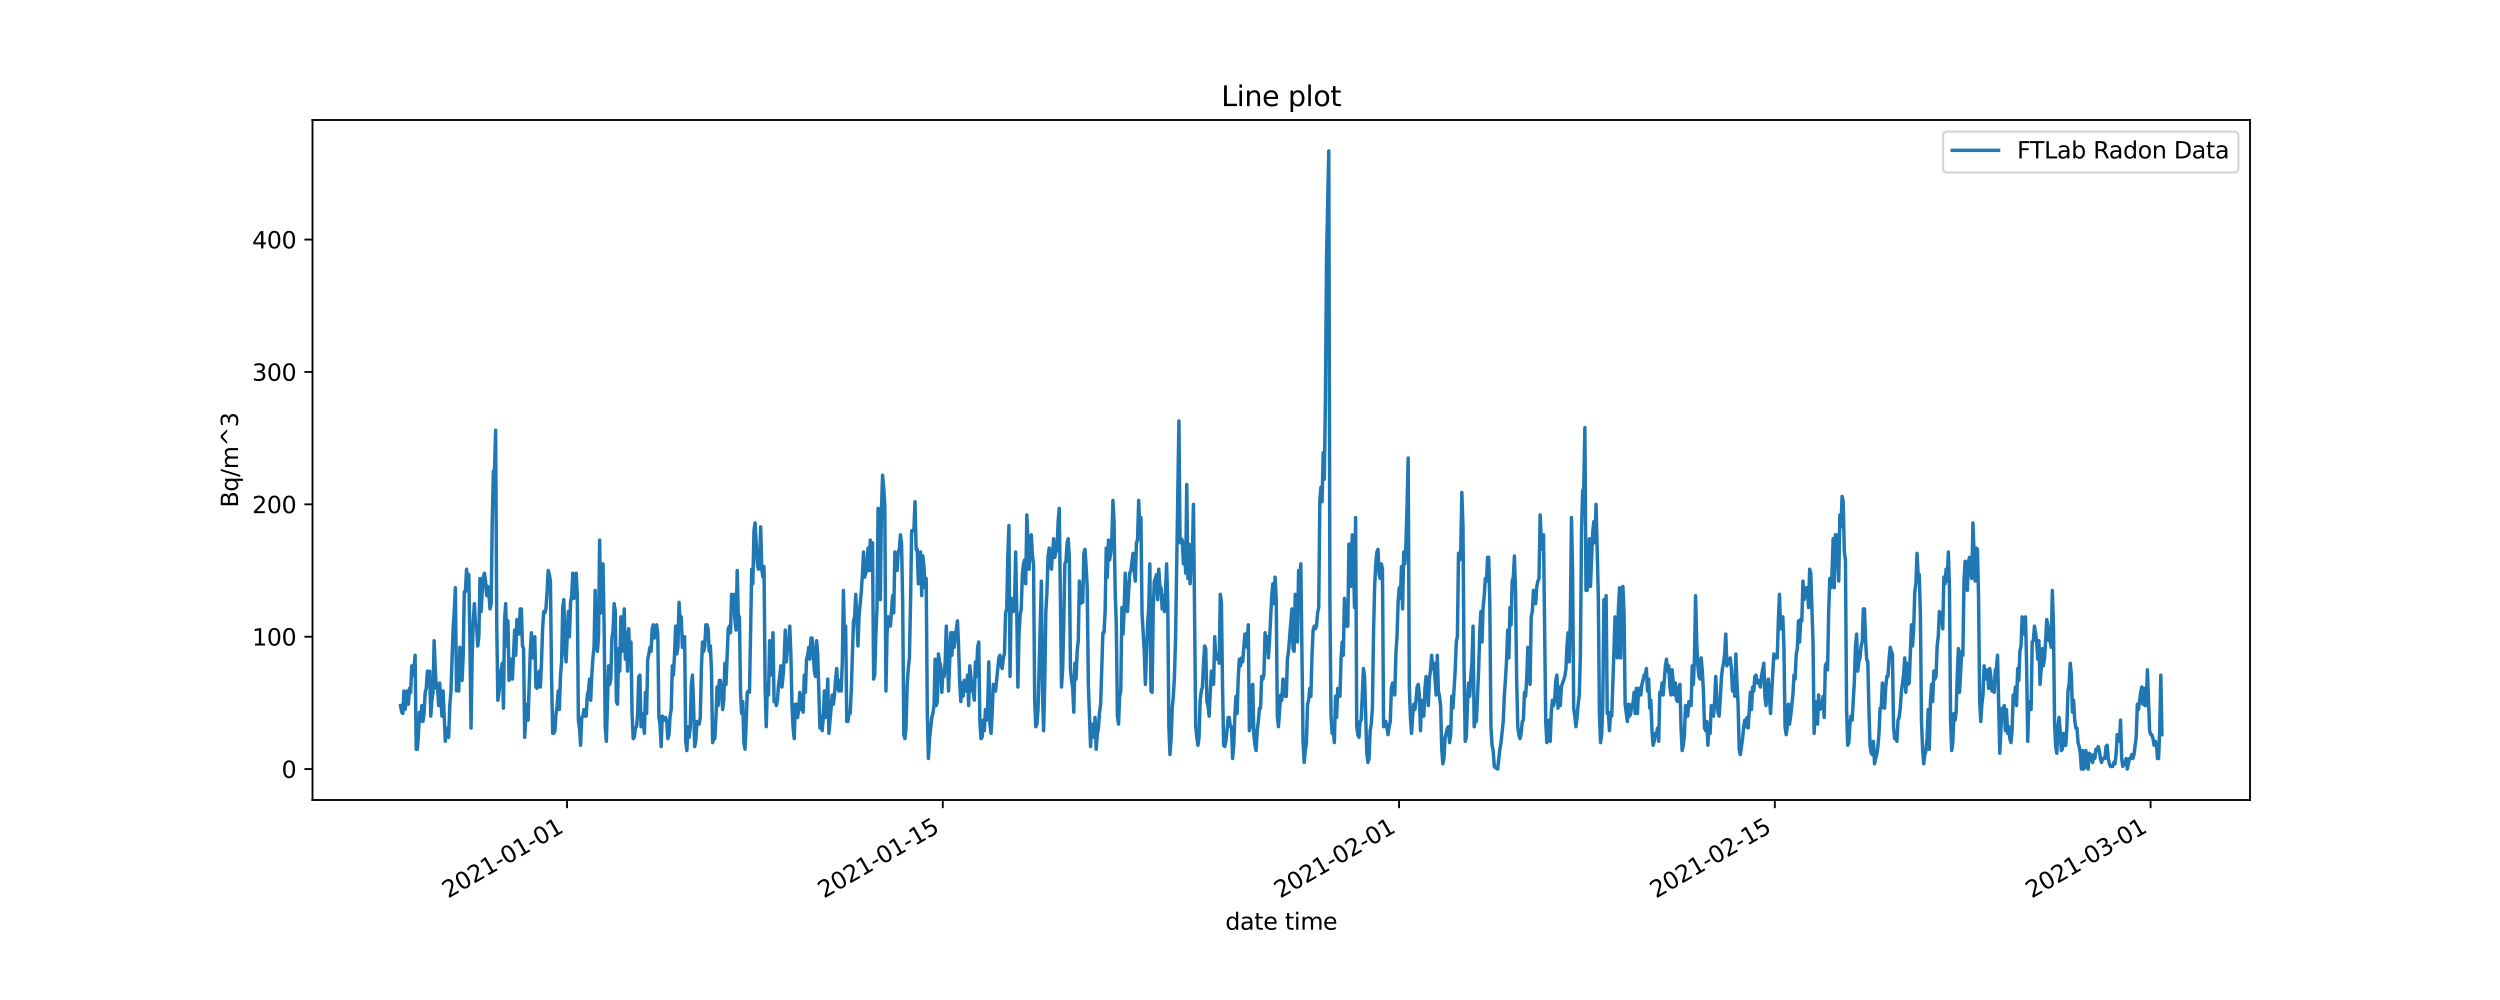 <?xml version="1.0" encoding="utf-8" standalone="no"?>
<!DOCTYPE svg PUBLIC "-//W3C//DTD SVG 1.1//EN"
  "http://www.w3.org/Graphics/SVG/1.1/DTD/svg11.dtd">
<svg xmlns:xlink="http://www.w3.org/1999/xlink" width="1080pt" height="432pt" viewBox="0 0 1080 432" xmlns="http://www.w3.org/2000/svg" version="1.1">
 <defs>
  <style type="text/css">*{stroke-linejoin: round; stroke-linecap: butt}</style>
 </defs>
 <g id="figure_1">
  <g id="patch_1">
   <path d="M 0 432 
L 1080 432 
L 1080 0 
L 0 0 
z
" style="fill: #ffffff"/>
  </g>
  <g id="axes_1">
   <g id="patch_2">
    <path d="M 135 345.6 
L 972 345.6 
L 972 51.84 
L 135 51.84 
z
" style="fill: #ffffff"/>
   </g>
   <g id="matplotlib.axis_1">
    <g id="xtick_1">
     <g id="line2d_1">
      <defs>
       <path id="mb531f426f9" d="M 0 0 
L 0 3.5 
" style="stroke: #000000; stroke-width: 0.8"/>
      </defs>
      <g>
       <use xlink:href="#mb531f426f9" x="244.955" y="345.6" style="stroke: #000000; stroke-width: 0.8"/>
      </g>
     </g>
     <g id="text_1">
      <!-- 2021-01-01 -->
      <g transform="translate(193.585 388.238)rotate(-30)scale(0.1 -0.1)">
       <defs>
        <path id="DejaVuSans-32" d="M 1228 531 
L 3431 531 
L 3431 0 
L 469 0 
L 469 531 
Q 828 903 1448 1529 
Q 2069 2156 2228 2338 
Q 2531 2678 2651 2914 
Q 2772 3150 2772 3378 
Q 2772 3750 2511 3984 
Q 2250 4219 1831 4219 
Q 1534 4219 1204 4116 
Q 875 4013 500 3803 
L 500 4441 
Q 881 4594 1212 4672 
Q 1544 4750 1819 4750 
Q 2544 4750 2975 4387 
Q 3406 4025 3406 3419 
Q 3406 3131 3298 2873 
Q 3191 2616 2906 2266 
Q 2828 2175 2409 1742 
Q 1991 1309 1228 531 
z
" transform="scale(0.016)"/>
        <path id="DejaVuSans-30" d="M 2034 4250 
Q 1547 4250 1301 3770 
Q 1056 3291 1056 2328 
Q 1056 1369 1301 889 
Q 1547 409 2034 409 
Q 2525 409 2770 889 
Q 3016 1369 3016 2328 
Q 3016 3291 2770 3770 
Q 2525 4250 2034 4250 
z
M 2034 4750 
Q 2819 4750 3233 4129 
Q 3647 3509 3647 2328 
Q 3647 1150 3233 529 
Q 2819 -91 2034 -91 
Q 1250 -91 836 529 
Q 422 1150 422 2328 
Q 422 3509 836 4129 
Q 1250 4750 2034 4750 
z
" transform="scale(0.016)"/>
        <path id="DejaVuSans-31" d="M 794 531 
L 1825 531 
L 1825 4091 
L 703 3866 
L 703 4441 
L 1819 4666 
L 2450 4666 
L 2450 531 
L 3481 531 
L 3481 0 
L 794 0 
L 794 531 
z
" transform="scale(0.016)"/>
        <path id="DejaVuSans-2d" d="M 313 2009 
L 1997 2009 
L 1997 1497 
L 313 1497 
L 313 2009 
z
" transform="scale(0.016)"/>
       </defs>
       <use xlink:href="#DejaVuSans-32"/>
       <use xlink:href="#DejaVuSans-30" x="63.623"/>
       <use xlink:href="#DejaVuSans-32" x="127.246"/>
       <use xlink:href="#DejaVuSans-31" x="190.869"/>
       <use xlink:href="#DejaVuSans-2d" x="254.492"/>
       <use xlink:href="#DejaVuSans-30" x="290.576"/>
       <use xlink:href="#DejaVuSans-31" x="354.199"/>
       <use xlink:href="#DejaVuSans-2d" x="417.822"/>
       <use xlink:href="#DejaVuSans-30" x="453.906"/>
       <use xlink:href="#DejaVuSans-31" x="517.529"/>
      </g>
     </g>
    </g>
    <g id="xtick_2">
     <g id="line2d_2">
      <g>
       <use xlink:href="#mb531f426f9" x="407.282" y="345.6" style="stroke: #000000; stroke-width: 0.8"/>
      </g>
     </g>
     <g id="text_2">
      <!-- 2021-01-15 -->
      <g transform="translate(355.912 388.238)rotate(-30)scale(0.1 -0.1)">
       <defs>
        <path id="DejaVuSans-35" d="M 691 4666 
L 3169 4666 
L 3169 4134 
L 1269 4134 
L 1269 2991 
Q 1406 3038 1543 3061 
Q 1681 3084 1819 3084 
Q 2600 3084 3056 2656 
Q 3513 2228 3513 1497 
Q 3513 744 3044 326 
Q 2575 -91 1722 -91 
Q 1428 -91 1123 -41 
Q 819 9 494 109 
L 494 744 
Q 775 591 1075 516 
Q 1375 441 1709 441 
Q 2250 441 2565 725 
Q 2881 1009 2881 1497 
Q 2881 1984 2565 2268 
Q 2250 2553 1709 2553 
Q 1456 2553 1204 2497 
Q 953 2441 691 2322 
L 691 4666 
z
" transform="scale(0.016)"/>
       </defs>
       <use xlink:href="#DejaVuSans-32"/>
       <use xlink:href="#DejaVuSans-30" x="63.623"/>
       <use xlink:href="#DejaVuSans-32" x="127.246"/>
       <use xlink:href="#DejaVuSans-31" x="190.869"/>
       <use xlink:href="#DejaVuSans-2d" x="254.492"/>
       <use xlink:href="#DejaVuSans-30" x="290.576"/>
       <use xlink:href="#DejaVuSans-31" x="354.199"/>
       <use xlink:href="#DejaVuSans-2d" x="417.822"/>
       <use xlink:href="#DejaVuSans-31" x="453.906"/>
       <use xlink:href="#DejaVuSans-35" x="517.529"/>
      </g>
     </g>
    </g>
    <g id="xtick_3">
     <g id="line2d_3">
      <g>
       <use xlink:href="#mb531f426f9" x="604.394" y="345.6" style="stroke: #000000; stroke-width: 0.8"/>
      </g>
     </g>
     <g id="text_3">
      <!-- 2021-02-01 -->
      <g transform="translate(553.024 388.238)rotate(-30)scale(0.1 -0.1)">
       <use xlink:href="#DejaVuSans-32"/>
       <use xlink:href="#DejaVuSans-30" x="63.623"/>
       <use xlink:href="#DejaVuSans-32" x="127.246"/>
       <use xlink:href="#DejaVuSans-31" x="190.869"/>
       <use xlink:href="#DejaVuSans-2d" x="254.492"/>
       <use xlink:href="#DejaVuSans-30" x="290.576"/>
       <use xlink:href="#DejaVuSans-32" x="354.199"/>
       <use xlink:href="#DejaVuSans-2d" x="417.822"/>
       <use xlink:href="#DejaVuSans-30" x="453.906"/>
       <use xlink:href="#DejaVuSans-31" x="517.529"/>
      </g>
     </g>
    </g>
    <g id="xtick_4">
     <g id="line2d_4">
      <g>
       <use xlink:href="#mb531f426f9" x="766.721" y="345.6" style="stroke: #000000; stroke-width: 0.8"/>
      </g>
     </g>
     <g id="text_4">
      <!-- 2021-02-15 -->
      <g transform="translate(715.351 388.238)rotate(-30)scale(0.1 -0.1)">
       <use xlink:href="#DejaVuSans-32"/>
       <use xlink:href="#DejaVuSans-30" x="63.623"/>
       <use xlink:href="#DejaVuSans-32" x="127.246"/>
       <use xlink:href="#DejaVuSans-31" x="190.869"/>
       <use xlink:href="#DejaVuSans-2d" x="254.492"/>
       <use xlink:href="#DejaVuSans-30" x="290.576"/>
       <use xlink:href="#DejaVuSans-32" x="354.199"/>
       <use xlink:href="#DejaVuSans-2d" x="417.822"/>
       <use xlink:href="#DejaVuSans-31" x="453.906"/>
       <use xlink:href="#DejaVuSans-35" x="517.529"/>
      </g>
     </g>
    </g>
    <g id="xtick_5">
     <g id="line2d_5">
      <g>
       <use xlink:href="#mb531f426f9" x="929.048" y="345.6" style="stroke: #000000; stroke-width: 0.8"/>
      </g>
     </g>
     <g id="text_5">
      <!-- 2021-03-01 -->
      <g transform="translate(877.679 388.238)rotate(-30)scale(0.1 -0.1)">
       <defs>
        <path id="DejaVuSans-33" d="M 2597 2516 
Q 3050 2419 3304 2112 
Q 3559 1806 3559 1356 
Q 3559 666 3084 287 
Q 2609 -91 1734 -91 
Q 1441 -91 1130 -33 
Q 819 25 488 141 
L 488 750 
Q 750 597 1062 519 
Q 1375 441 1716 441 
Q 2309 441 2620 675 
Q 2931 909 2931 1356 
Q 2931 1769 2642 2001 
Q 2353 2234 1838 2234 
L 1294 2234 
L 1294 2753 
L 1863 2753 
Q 2328 2753 2575 2939 
Q 2822 3125 2822 3475 
Q 2822 3834 2567 4026 
Q 2313 4219 1838 4219 
Q 1578 4219 1281 4162 
Q 984 4106 628 3988 
L 628 4550 
Q 988 4650 1302 4700 
Q 1616 4750 1894 4750 
Q 2613 4750 3031 4423 
Q 3450 4097 3450 3541 
Q 3450 3153 3228 2886 
Q 3006 2619 2597 2516 
z
" transform="scale(0.016)"/>
       </defs>
       <use xlink:href="#DejaVuSans-32"/>
       <use xlink:href="#DejaVuSans-30" x="63.623"/>
       <use xlink:href="#DejaVuSans-32" x="127.246"/>
       <use xlink:href="#DejaVuSans-31" x="190.869"/>
       <use xlink:href="#DejaVuSans-2d" x="254.492"/>
       <use xlink:href="#DejaVuSans-30" x="290.576"/>
       <use xlink:href="#DejaVuSans-33" x="354.199"/>
       <use xlink:href="#DejaVuSans-2d" x="417.822"/>
       <use xlink:href="#DejaVuSans-30" x="453.906"/>
       <use xlink:href="#DejaVuSans-31" x="517.529"/>
      </g>
     </g>
    </g>
    <g id="text_6">
     <!-- date time -->
     <g transform="translate(529.34 401.638)scale(0.1 -0.1)">
      <defs>
       <path id="DejaVuSans-64" d="M 2906 2969 
L 2906 4863 
L 3481 4863 
L 3481 0 
L 2906 0 
L 2906 525 
Q 2725 213 2448 61 
Q 2172 -91 1784 -91 
Q 1150 -91 751 415 
Q 353 922 353 1747 
Q 353 2572 751 3078 
Q 1150 3584 1784 3584 
Q 2172 3584 2448 3432 
Q 2725 3281 2906 2969 
z
M 947 1747 
Q 947 1113 1208 752 
Q 1469 391 1925 391 
Q 2381 391 2643 752 
Q 2906 1113 2906 1747 
Q 2906 2381 2643 2742 
Q 2381 3103 1925 3103 
Q 1469 3103 1208 2742 
Q 947 2381 947 1747 
z
" transform="scale(0.016)"/>
       <path id="DejaVuSans-61" d="M 2194 1759 
Q 1497 1759 1228 1600 
Q 959 1441 959 1056 
Q 959 750 1161 570 
Q 1363 391 1709 391 
Q 2188 391 2477 730 
Q 2766 1069 2766 1631 
L 2766 1759 
L 2194 1759 
z
M 3341 1997 
L 3341 0 
L 2766 0 
L 2766 531 
Q 2569 213 2275 61 
Q 1981 -91 1556 -91 
Q 1019 -91 701 211 
Q 384 513 384 1019 
Q 384 1609 779 1909 
Q 1175 2209 1959 2209 
L 2766 2209 
L 2766 2266 
Q 2766 2663 2505 2880 
Q 2244 3097 1772 3097 
Q 1472 3097 1187 3025 
Q 903 2953 641 2809 
L 641 3341 
Q 956 3463 1253 3523 
Q 1550 3584 1831 3584 
Q 2591 3584 2966 3190 
Q 3341 2797 3341 1997 
z
" transform="scale(0.016)"/>
       <path id="DejaVuSans-74" d="M 1172 4494 
L 1172 3500 
L 2356 3500 
L 2356 3053 
L 1172 3053 
L 1172 1153 
Q 1172 725 1289 603 
Q 1406 481 1766 481 
L 2356 481 
L 2356 0 
L 1766 0 
Q 1100 0 847 248 
Q 594 497 594 1153 
L 594 3053 
L 172 3053 
L 172 3500 
L 594 3500 
L 594 4494 
L 1172 4494 
z
" transform="scale(0.016)"/>
       <path id="DejaVuSans-65" d="M 3597 1894 
L 3597 1613 
L 953 1613 
Q 991 1019 1311 708 
Q 1631 397 2203 397 
Q 2534 397 2845 478 
Q 3156 559 3463 722 
L 3463 178 
Q 3153 47 2828 -22 
Q 2503 -91 2169 -91 
Q 1331 -91 842 396 
Q 353 884 353 1716 
Q 353 2575 817 3079 
Q 1281 3584 2069 3584 
Q 2775 3584 3186 3129 
Q 3597 2675 3597 1894 
z
M 3022 2063 
Q 3016 2534 2758 2815 
Q 2500 3097 2075 3097 
Q 1594 3097 1305 2825 
Q 1016 2553 972 2059 
L 3022 2063 
z
" transform="scale(0.016)"/>
       <path id="DejaVuSans-20" transform="scale(0.016)"/>
       <path id="DejaVuSans-69" d="M 603 3500 
L 1178 3500 
L 1178 0 
L 603 0 
L 603 3500 
z
M 603 4863 
L 1178 4863 
L 1178 4134 
L 603 4134 
L 603 4863 
z
" transform="scale(0.016)"/>
       <path id="DejaVuSans-6d" d="M 3328 2828 
Q 3544 3216 3844 3400 
Q 4144 3584 4550 3584 
Q 5097 3584 5394 3201 
Q 5691 2819 5691 2113 
L 5691 0 
L 5113 0 
L 5113 2094 
Q 5113 2597 4934 2840 
Q 4756 3084 4391 3084 
Q 3944 3084 3684 2787 
Q 3425 2491 3425 1978 
L 3425 0 
L 2847 0 
L 2847 2094 
Q 2847 2600 2669 2842 
Q 2491 3084 2119 3084 
Q 1678 3084 1418 2786 
Q 1159 2488 1159 1978 
L 1159 0 
L 581 0 
L 581 3500 
L 1159 3500 
L 1159 2956 
Q 1356 3278 1631 3431 
Q 1906 3584 2284 3584 
Q 2666 3584 2933 3390 
Q 3200 3197 3328 2828 
z
" transform="scale(0.016)"/>
      </defs>
      <use xlink:href="#DejaVuSans-64"/>
      <use xlink:href="#DejaVuSans-61" x="63.477"/>
      <use xlink:href="#DejaVuSans-74" x="124.756"/>
      <use xlink:href="#DejaVuSans-65" x="163.965"/>
      <use xlink:href="#DejaVuSans-20" x="225.488"/>
      <use xlink:href="#DejaVuSans-74" x="257.275"/>
      <use xlink:href="#DejaVuSans-69" x="296.484"/>
      <use xlink:href="#DejaVuSans-6d" x="324.268"/>
      <use xlink:href="#DejaVuSans-65" x="421.68"/>
     </g>
    </g>
   </g>
   <g id="matplotlib.axis_2">
    <g id="ytick_1">
     <g id="line2d_6">
      <defs>
       <path id="mc645213d1c" d="M 0 0 
L -3.5 0 
" style="stroke: #000000; stroke-width: 0.8"/>
      </defs>
      <g>
       <use xlink:href="#mc645213d1c" x="135" y="332.247" style="stroke: #000000; stroke-width: 0.8"/>
      </g>
     </g>
     <g id="text_7">
      <!-- 0 -->
      <g transform="translate(121.638 336.046)scale(0.1 -0.1)">
       <use xlink:href="#DejaVuSans-30"/>
      </g>
     </g>
    </g>
    <g id="ytick_2">
     <g id="line2d_7">
      <g>
       <use xlink:href="#mc645213d1c" x="135" y="275.062" style="stroke: #000000; stroke-width: 0.8"/>
      </g>
     </g>
     <g id="text_8">
      <!-- 100 -->
      <g transform="translate(108.912 278.861)scale(0.1 -0.1)">
       <use xlink:href="#DejaVuSans-31"/>
       <use xlink:href="#DejaVuSans-30" x="63.623"/>
       <use xlink:href="#DejaVuSans-30" x="127.246"/>
      </g>
     </g>
    </g>
    <g id="ytick_3">
     <g id="line2d_8">
      <g>
       <use xlink:href="#mc645213d1c" x="135" y="217.877" style="stroke: #000000; stroke-width: 0.8"/>
      </g>
     </g>
     <g id="text_9">
      <!-- 200 -->
      <g transform="translate(108.912 221.676)scale(0.1 -0.1)">
       <use xlink:href="#DejaVuSans-32"/>
       <use xlink:href="#DejaVuSans-30" x="63.623"/>
       <use xlink:href="#DejaVuSans-30" x="127.246"/>
      </g>
     </g>
    </g>
    <g id="ytick_4">
     <g id="line2d_9">
      <g>
       <use xlink:href="#mc645213d1c" x="135" y="160.692" style="stroke: #000000; stroke-width: 0.8"/>
      </g>
     </g>
     <g id="text_10">
      <!-- 300 -->
      <g transform="translate(108.912 164.491)scale(0.1 -0.1)">
       <use xlink:href="#DejaVuSans-33"/>
       <use xlink:href="#DejaVuSans-30" x="63.623"/>
       <use xlink:href="#DejaVuSans-30" x="127.246"/>
      </g>
     </g>
    </g>
    <g id="ytick_5">
     <g id="line2d_10">
      <g>
       <use xlink:href="#mc645213d1c" x="135" y="103.507" style="stroke: #000000; stroke-width: 0.8"/>
      </g>
     </g>
     <g id="text_11">
      <!-- 400 -->
      <g transform="translate(108.912 107.306)scale(0.1 -0.1)">
       <defs>
        <path id="DejaVuSans-34" d="M 2419 4116 
L 825 1625 
L 2419 1625 
L 2419 4116 
z
M 2253 4666 
L 3047 4666 
L 3047 1625 
L 3713 1625 
L 3713 1100 
L 3047 1100 
L 3047 0 
L 2419 0 
L 2419 1100 
L 313 1100 
L 313 1709 
L 2253 4666 
z
" transform="scale(0.016)"/>
       </defs>
       <use xlink:href="#DejaVuSans-34"/>
       <use xlink:href="#DejaVuSans-30" x="63.623"/>
       <use xlink:href="#DejaVuSans-30" x="127.246"/>
      </g>
     </g>
    </g>
    <g id="text_12">
     <!-- Bq/m^3 -->
     <g transform="translate(102.833 219.25)rotate(-90)scale(0.1 -0.1)">
      <defs>
       <path id="DejaVuSans-42" d="M 1259 2228 
L 1259 519 
L 2272 519 
Q 2781 519 3026 730 
Q 3272 941 3272 1375 
Q 3272 1813 3026 2020 
Q 2781 2228 2272 2228 
L 1259 2228 
z
M 1259 4147 
L 1259 2741 
L 2194 2741 
Q 2656 2741 2882 2914 
Q 3109 3088 3109 3444 
Q 3109 3797 2882 3972 
Q 2656 4147 2194 4147 
L 1259 4147 
z
M 628 4666 
L 2241 4666 
Q 2963 4666 3353 4366 
Q 3744 4066 3744 3513 
Q 3744 3084 3544 2831 
Q 3344 2578 2956 2516 
Q 3422 2416 3680 2098 
Q 3938 1781 3938 1306 
Q 3938 681 3513 340 
Q 3088 0 2303 0 
L 628 0 
L 628 4666 
z
" transform="scale(0.016)"/>
       <path id="DejaVuSans-71" d="M 947 1747 
Q 947 1113 1208 752 
Q 1469 391 1925 391 
Q 2381 391 2643 752 
Q 2906 1113 2906 1747 
Q 2906 2381 2643 2742 
Q 2381 3103 1925 3103 
Q 1469 3103 1208 2742 
Q 947 2381 947 1747 
z
M 2906 525 
Q 2725 213 2448 61 
Q 2172 -91 1784 -91 
Q 1150 -91 751 415 
Q 353 922 353 1747 
Q 353 2572 751 3078 
Q 1150 3584 1784 3584 
Q 2172 3584 2448 3432 
Q 2725 3281 2906 2969 
L 2906 3500 
L 3481 3500 
L 3481 -1331 
L 2906 -1331 
L 2906 525 
z
" transform="scale(0.016)"/>
       <path id="DejaVuSans-2f" d="M 1625 4666 
L 2156 4666 
L 531 -594 
L 0 -594 
L 1625 4666 
z
" transform="scale(0.016)"/>
       <path id="DejaVuSans-5e" d="M 2988 4666 
L 4684 2925 
L 4056 2925 
L 2681 4159 
L 1306 2925 
L 678 2925 
L 2375 4666 
L 2988 4666 
z
" transform="scale(0.016)"/>
      </defs>
      <use xlink:href="#DejaVuSans-42"/>
      <use xlink:href="#DejaVuSans-71" x="68.604"/>
      <use xlink:href="#DejaVuSans-2f" x="132.08"/>
      <use xlink:href="#DejaVuSans-6d" x="165.771"/>
      <use xlink:href="#DejaVuSans-5e" x="263.184"/>
      <use xlink:href="#DejaVuSans-33" x="346.973"/>
     </g>
    </g>
   </g>
   <g id="line2d_11">
    <path d="M 173.045 304.798 
L 173.529 307.658 
L 174.012 308.23 
L 174.495 298.508 
L 174.978 306.514 
L 175.944 298.508 
L 176.427 304.227 
L 176.91 297.364 
L 177.394 299.08 
L 177.877 287.643 
L 178.36 291.646 
L 178.843 288.787 
L 179.326 283.068 
L 179.809 323.67 
L 180.292 323.67 
L 180.775 316.807 
L 181.258 307.658 
L 181.742 311.661 
L 182.225 304.798 
L 182.708 311.661 
L 183.191 308.23 
L 183.674 299.08 
L 184.157 297.364 
L 184.64 289.93 
L 185.123 292.218 
L 185.606 289.93 
L 186.09 309.373 
L 186.573 302.511 
L 187.056 299.08 
L 187.539 276.778 
L 188.022 288.787 
L 188.505 297.364 
L 188.988 295.649 
L 189.471 304.798 
L 189.955 295.077 
L 190.921 309.373 
L 191.404 298.508 
L 192.37 320.238 
L 192.853 314.52 
L 193.336 317.379 
L 193.819 318.523 
L 194.303 304.798 
L 194.786 299.08 
L 195.752 271.631 
L 196.235 264.197 
L 196.718 253.904 
L 197.201 298.508 
L 197.684 284.212 
L 198.168 298.508 
L 198.651 279.637 
L 199.134 284.212 
L 199.617 293.933 
L 200.1 283.068 
L 200.583 255.619 
L 201.066 255.619 
L 201.549 245.898 
L 202.032 253.904 
L 202.516 248.185 
L 202.999 276.778 
L 203.482 314.52 
L 203.965 284.212 
L 204.448 268.2 
L 204.931 260.766 
L 205.414 269.915 
L 205.897 270.487 
L 206.381 279.065 
L 206.864 275.062 
L 207.347 249.901 
L 207.83 264.197 
L 208.313 255.619 
L 208.796 249.329 
L 209.279 247.613 
L 209.762 251.044 
L 210.245 257.335 
L 210.729 253.332 
L 211.212 256.763 
L 211.695 263.053 
L 212.178 260.766 
L 212.661 224.167 
L 213.144 203.581 
L 213.627 203.009 
L 214.11 185.853 
L 214.594 269.915 
L 215.077 302.511 
L 215.56 299.08 
L 216.043 291.646 
L 216.526 289.358 
L 217.009 286.499 
L 217.492 305.942 
L 217.975 267.628 
L 218.458 260.766 
L 218.942 279.065 
L 219.425 268.2 
L 219.908 293.933 
L 220.391 292.218 
L 220.874 284.784 
L 221.357 293.361 
L 222.323 272.203 
L 222.806 283.068 
L 223.29 267.628 
L 224.256 273.918 
L 224.739 263.053 
L 225.222 263.053 
L 225.705 279.065 
L 226.188 280.209 
L 226.671 318.523 
L 227.155 309.373 
L 227.638 304.227 
L 228.121 311.089 
L 229.087 281.353 
L 229.57 273.347 
L 230.053 284.212 
L 230.536 284.212 
L 231.019 275.062 
L 231.503 296.792 
L 231.986 297.364 
L 232.469 295.077 
L 232.952 289.93 
L 233.435 296.792 
L 233.918 286.499 
L 234.401 271.631 
L 234.884 264.197 
L 235.368 264.769 
L 235.851 263.053 
L 236.334 255.619 
L 236.817 246.47 
L 237.3 248.185 
L 237.783 251.044 
L 238.266 291.646 
L 238.749 316.807 
L 239.232 316.807 
L 239.716 315.664 
L 240.199 308.23 
L 240.682 304.798 
L 241.165 298.508 
L 241.648 306.514 
L 242.131 291.646 
L 242.614 285.927 
L 243.097 262.481 
L 243.581 259.05 
L 244.064 281.353 
L 244.547 285.927 
L 245.513 264.197 
L 245.996 275.062 
L 246.479 260.194 
L 246.962 257.335 
L 247.445 247.613 
L 247.929 258.478 
L 248.412 252.188 
L 248.895 247.613 
L 249.378 256.763 
L 249.861 311.089 
L 250.344 314.52 
L 250.827 321.954 
L 251.31 309.945 
L 251.794 309.373 
L 252.277 306.514 
L 252.76 309.373 
L 253.243 309.373 
L 253.726 300.224 
L 254.209 298.508 
L 254.692 293.361 
L 255.175 302.511 
L 255.658 291.646 
L 256.142 284.212 
L 256.625 279.637 
L 257.108 255.047 
L 257.591 273.347 
L 258.074 281.353 
L 258.557 275.062 
L 259.04 233.317 
L 259.523 264.769 
L 260.006 257.335 
L 260.49 243.61 
L 260.973 269.915 
L 261.456 313.948 
L 261.939 320.238 
L 262.905 287.643 
L 263.388 295.649 
L 263.871 293.361 
L 264.355 275.634 
L 264.838 272.203 
L 265.321 260.766 
L 265.804 264.197 
L 266.287 303.083 
L 266.77 304.227 
L 267.253 280.209 
L 267.736 289.93 
L 268.219 266.484 
L 268.703 281.353 
L 269.186 273.918 
L 269.669 263.053 
L 270.152 284.784 
L 270.635 273.347 
L 271.118 289.93 
L 271.601 271.631 
L 272.084 284.212 
L 272.568 277.35 
L 273.051 308.23 
L 273.534 319.095 
L 274.017 318.523 
L 274.5 314.52 
L 274.983 313.948 
L 275.466 308.23 
L 275.949 292.218 
L 276.432 291.646 
L 276.916 313.948 
L 277.399 308.23 
L 277.882 311.089 
L 278.365 316.807 
L 278.848 299.08 
L 279.331 308.23 
L 279.814 284.784 
L 280.297 282.496 
L 280.781 279.637 
L 281.264 281.353 
L 281.747 271.631 
L 282.23 269.915 
L 282.713 275.634 
L 283.196 275.062 
L 283.679 269.915 
L 284.162 273.918 
L 284.645 309.945 
L 285.129 312.804 
L 285.612 322.526 
L 286.095 309.373 
L 286.578 309.945 
L 287.061 311.089 
L 287.544 309.945 
L 288.027 311.661 
L 288.51 319.095 
L 288.994 317.379 
L 289.477 309.373 
L 289.96 306.514 
L 290.443 287.643 
L 290.926 291.646 
L 291.409 282.496 
L 291.892 270.487 
L 292.375 282.496 
L 292.858 279.637 
L 293.342 260.194 
L 293.825 268.2 
L 294.308 266.484 
L 294.791 279.637 
L 295.274 275.634 
L 295.757 275.062 
L 296.24 320.238 
L 296.723 324.241 
L 297.206 313.948 
L 297.69 318.523 
L 298.173 314.52 
L 298.656 295.649 
L 299.139 291.646 
L 299.622 304.798 
L 300.105 322.526 
L 300.588 320.238 
L 301.071 311.661 
L 301.555 312.804 
L 302.038 312.804 
L 302.521 309.945 
L 303.004 288.787 
L 303.487 277.35 
L 303.97 281.353 
L 304.453 279.065 
L 304.936 269.915 
L 305.419 269.915 
L 305.903 271.631 
L 306.386 281.353 
L 306.869 279.065 
L 307.352 289.358 
L 307.835 320.81 
L 308.318 319.095 
L 308.801 319.095 
L 309.284 309.945 
L 309.768 296.792 
L 310.251 304.798 
L 310.734 293.933 
L 311.217 293.933 
L 311.7 298.508 
L 312.183 306.514 
L 312.666 302.511 
L 313.149 286.499 
L 313.632 295.649 
L 314.599 271.631 
L 315.082 270.487 
L 315.565 273.347 
L 316.048 256.763 
L 316.531 263.053 
L 317.014 256.763 
L 317.497 268.2 
L 317.981 272.203 
L 318.464 246.47 
L 318.947 266.484 
L 319.43 266.484 
L 319.913 299.08 
L 320.396 308.23 
L 320.879 303.083 
L 321.362 320.81 
L 321.845 323.67 
L 322.329 312.804 
L 322.812 299.08 
L 323.295 298.508 
L 323.778 299.08 
L 324.744 245.898 
L 325.227 252.188 
L 325.71 229.314 
L 326.194 225.883 
L 327.16 243.61 
L 327.643 245.898 
L 328.126 243.61 
L 328.609 227.598 
L 329.092 245.898 
L 329.575 249.329 
L 330.058 244.754 
L 330.542 297.364 
L 331.025 313.948 
L 331.508 295.649 
L 331.991 300.224 
L 332.474 276.778 
L 332.957 291.646 
L 333.44 287.643 
L 333.923 273.347 
L 334.406 303.083 
L 334.89 302.511 
L 335.373 304.798 
L 335.856 302.511 
L 336.339 295.649 
L 336.822 292.218 
L 337.305 287.643 
L 337.788 296.792 
L 338.271 292.218 
L 338.755 284.784 
L 339.238 272.203 
L 339.721 285.927 
L 340.204 279.637 
L 340.687 280.209 
L 341.17 270.487 
L 341.653 282.496 
L 342.136 304.798 
L 342.619 314.52 
L 343.103 319.095 
L 343.586 304.227 
L 344.069 304.227 
L 344.552 309.945 
L 345.035 306.514 
L 345.518 299.08 
L 346.001 306.514 
L 346.484 300.224 
L 346.968 307.658 
L 347.451 291.646 
L 347.934 299.08 
L 348.417 284.784 
L 348.9 283.068 
L 349.383 279.637 
L 349.866 284.784 
L 350.349 275.634 
L 350.832 275.634 
L 351.316 281.353 
L 351.799 289.93 
L 352.282 292.218 
L 352.765 276.778 
L 353.248 282.496 
L 354.214 314.52 
L 354.697 309.373 
L 355.181 315.664 
L 355.664 309.945 
L 356.147 298.508 
L 356.63 309.945 
L 357.113 305.942 
L 357.596 293.361 
L 358.079 316.807 
L 359.529 300.224 
L 360.012 304.227 
L 360.495 300.224 
L 360.978 293.361 
L 361.461 288.787 
L 361.944 297.364 
L 362.427 298.508 
L 362.91 293.933 
L 363.394 298.508 
L 363.877 285.927 
L 364.36 255.047 
L 364.843 276.778 
L 365.326 270.487 
L 365.809 311.661 
L 366.292 311.661 
L 366.775 308.23 
L 367.258 308.23 
L 367.742 298.508 
L 368.708 268.2 
L 369.191 266.484 
L 369.674 256.763 
L 370.64 279.065 
L 371.123 265.913 
L 372.09 255.619 
L 372.573 248.185 
L 373.056 238.464 
L 373.539 249.329 
L 374.505 245.898 
L 374.988 236.748 
L 375.471 246.47 
L 375.955 233.317 
L 376.438 246.47 
L 376.921 234.461 
L 377.404 293.361 
L 377.887 291.646 
L 378.37 273.918 
L 378.853 263.053 
L 379.336 219.593 
L 379.819 231.03 
L 380.303 259.05 
L 380.786 220.164 
L 381.269 205.296 
L 381.752 210.443 
L 382.235 218.449 
L 382.718 298.508 
L 383.201 273.347 
L 383.684 266.484 
L 384.168 268.2 
L 384.651 270.487 
L 385.617 257.335 
L 386.1 264.769 
L 386.583 238.464 
L 387.066 240.751 
L 387.549 246.47 
L 388.032 238.464 
L 388.516 237.32 
L 388.999 231.03 
L 389.482 235.033 
L 389.965 260.766 
L 390.448 317.379 
L 390.931 319.095 
L 391.414 313.948 
L 391.897 295.649 
L 392.381 288.787 
L 392.864 284.212 
L 393.347 260.766 
L 393.83 229.314 
L 394.796 229.314 
L 395.279 216.733 
L 395.762 237.32 
L 396.245 237.32 
L 396.729 252.188 
L 397.212 240.179 
L 397.695 238.464 
L 398.178 257.335 
L 398.661 240.179 
L 399.144 244.754 
L 399.627 253.904 
L 400.11 249.901 
L 400.594 307.658 
L 401.077 327.672 
L 401.56 319.095 
L 402.526 309.945 
L 403.009 308.23 
L 403.492 304.798 
L 403.975 284.784 
L 404.458 304.798 
L 404.942 303.083 
L 405.425 282.496 
L 405.908 285.927 
L 406.391 287.643 
L 406.874 299.08 
L 407.357 289.93 
L 407.84 292.218 
L 408.323 285.927 
L 408.806 270.487 
L 409.773 298.508 
L 410.739 273.347 
L 411.222 283.068 
L 411.705 273.347 
L 412.188 279.637 
L 412.671 275.062 
L 413.638 268.2 
L 414.121 279.637 
L 414.604 295.077 
L 415.087 303.083 
L 415.57 295.077 
L 416.053 300.795 
L 416.536 293.933 
L 417.019 298.508 
L 417.503 298.508 
L 417.986 291.646 
L 418.469 304.798 
L 418.952 287.643 
L 419.435 292.218 
L 419.918 298.508 
L 420.401 298.508 
L 420.884 302.511 
L 421.368 285.927 
L 421.851 292.218 
L 422.334 279.637 
L 422.817 277.35 
L 423.3 311.661 
L 423.783 319.095 
L 424.266 318.523 
L 424.749 311.089 
L 425.232 315.664 
L 425.716 306.514 
L 426.199 311.089 
L 426.682 304.798 
L 427.165 285.927 
L 427.648 312.804 
L 428.131 316.807 
L 428.614 308.23 
L 429.097 295.649 
L 429.581 298.508 
L 430.064 298.508 
L 431.513 284.212 
L 431.996 283.068 
L 432.479 287.643 
L 432.962 288.787 
L 433.445 284.212 
L 433.929 282.496 
L 434.412 264.769 
L 434.895 263.053 
L 435.378 240.179 
L 435.861 227.027 
L 436.344 292.218 
L 436.827 258.478 
L 437.31 263.053 
L 437.794 264.197 
L 438.277 260.766 
L 438.76 238.464 
L 439.243 264.197 
L 439.726 296.792 
L 440.209 273.918 
L 440.692 265.913 
L 441.175 263.053 
L 441.658 248.185 
L 442.142 243.61 
L 442.625 241.895 
L 443.108 252.188 
L 443.591 222.452 
L 444.557 245.898 
L 445.04 235.033 
L 445.523 231.03 
L 446.006 240.179 
L 446.49 243.61 
L 446.973 302.511 
L 447.456 313.948 
L 447.939 312.804 
L 448.422 306.514 
L 449.871 251.044 
L 450.355 299.08 
L 450.838 315.664 
L 451.321 295.649 
L 451.804 264.197 
L 452.287 255.619 
L 452.77 240.179 
L 453.253 236.748 
L 454.219 245.898 
L 455.186 232.745 
L 455.669 240.751 
L 456.152 238.464 
L 456.635 237.32 
L 457.118 225.311 
L 457.601 219.593 
L 458.568 296.792 
L 459.051 289.358 
L 459.534 269.915 
L 460.017 243.61 
L 460.5 242.467 
L 460.983 234.461 
L 461.466 232.745 
L 461.949 240.751 
L 462.432 288.787 
L 462.916 293.933 
L 463.399 297.364 
L 463.882 307.658 
L 464.365 286.499 
L 464.848 293.361 
L 465.331 281.353 
L 465.814 276.778 
L 466.297 251.044 
L 466.781 260.766 
L 467.264 259.05 
L 467.747 260.194 
L 468.23 239.036 
L 468.713 237.32 
L 469.196 244.754 
L 469.679 253.904 
L 470.162 295.649 
L 471.129 322.526 
L 471.612 312.804 
L 472.095 317.379 
L 472.578 318.523 
L 473.061 309.945 
L 473.544 323.67 
L 474.027 317.379 
L 474.51 314.52 
L 474.994 307.658 
L 475.477 304.227 
L 476.443 273.347 
L 476.926 273.347 
L 477.409 264.197 
L 477.892 236.748 
L 478.375 249.329 
L 478.858 233.317 
L 479.342 241.895 
L 479.825 239.036 
L 480.308 233.317 
L 480.791 216.161 
L 481.274 225.311 
L 481.757 255.619 
L 482.24 269.915 
L 482.723 309.373 
L 483.206 312.804 
L 483.69 300.795 
L 484.173 298.508 
L 484.656 262.481 
L 485.139 273.918 
L 485.622 264.197 
L 486.105 247.613 
L 486.588 258.478 
L 487.071 264.197 
L 488.038 247.613 
L 488.521 246.47 
L 489.487 239.036 
L 489.97 246.47 
L 490.453 251.044 
L 490.936 234.461 
L 491.419 233.317 
L 491.903 216.161 
L 492.386 227.598 
L 492.869 223.596 
L 493.352 264.769 
L 494.318 281.353 
L 494.801 295.649 
L 495.768 269.915 
L 496.251 262.481 
L 496.734 243.61 
L 497.217 298.508 
L 497.7 299.08 
L 498.183 263.053 
L 498.666 251.044 
L 499.149 249.901 
L 499.632 248.185 
L 500.116 259.05 
L 500.599 245.898 
L 501.082 253.332 
L 501.565 253.904 
L 502.048 263.053 
L 502.531 257.335 
L 503.014 264.197 
L 503.497 255.047 
L 503.981 243.61 
L 504.464 260.766 
L 504.947 313.948 
L 505.43 325.957 
L 505.913 319.095 
L 506.396 305.942 
L 506.879 300.795 
L 507.362 292.218 
L 507.845 275.634 
L 509.295 181.85 
L 509.778 234.461 
L 510.261 232.745 
L 510.744 233.317 
L 511.227 243.61 
L 511.71 234.461 
L 512.194 247.613 
L 512.677 209.299 
L 513.16 249.901 
L 513.643 235.033 
L 514.126 252.188 
L 514.609 240.751 
L 515.092 240.179 
L 515.575 217.877 
L 516.542 313.948 
L 517.025 318.523 
L 517.508 321.954 
L 517.991 318.523 
L 518.474 302.511 
L 518.957 298.508 
L 519.44 296.792 
L 519.923 286.499 
L 520.406 279.065 
L 520.89 280.209 
L 521.373 303.083 
L 521.856 304.798 
L 522.339 309.373 
L 523.305 289.93 
L 523.788 289.93 
L 524.271 295.649 
L 524.755 275.062 
L 525.238 284.784 
L 525.721 282.496 
L 526.204 282.496 
L 526.687 286.499 
L 527.17 256.763 
L 527.653 260.194 
L 528.136 296.792 
L 528.619 321.954 
L 529.103 322.526 
L 529.586 320.238 
L 530.069 315.664 
L 530.552 309.945 
L 531.035 309.945 
L 531.518 313.948 
L 532.001 313.948 
L 532.484 327.672 
L 532.968 321.954 
L 533.451 309.373 
L 533.934 300.795 
L 534.417 308.23 
L 534.9 293.361 
L 535.383 284.784 
L 535.866 287.643 
L 536.349 284.212 
L 536.832 285.927 
L 537.799 273.918 
L 538.282 273.918 
L 538.765 279.637 
L 539.248 269.915 
L 539.731 315.664 
L 540.214 313.948 
L 540.697 297.364 
L 541.181 295.649 
L 541.664 317.379 
L 542.147 321.954 
L 542.63 324.241 
L 543.113 315.664 
L 543.596 311.661 
L 544.079 305.942 
L 544.562 305.942 
L 545.045 292.218 
L 545.529 293.361 
L 546.012 291.646 
L 546.495 273.347 
L 546.978 281.353 
L 547.461 275.062 
L 547.944 284.212 
L 548.427 276.778 
L 549.394 257.335 
L 549.877 252.188 
L 550.36 260.766 
L 550.843 249.329 
L 551.326 259.05 
L 551.809 309.373 
L 552.292 313.948 
L 553.258 300.224 
L 553.742 302.511 
L 554.225 293.361 
L 554.708 293.933 
L 555.191 300.795 
L 555.674 300.795 
L 556.157 284.784 
L 556.64 281.353 
L 558.09 263.053 
L 558.573 280.209 
L 559.056 281.353 
L 559.539 256.763 
L 560.022 264.197 
L 560.505 277.35 
L 560.988 246.47 
L 561.471 252.188 
L 561.955 243.61 
L 562.921 320.238 
L 563.404 329.388 
L 563.887 324.241 
L 564.37 320.81 
L 564.853 304.227 
L 565.336 302.511 
L 565.819 297.364 
L 566.303 300.795 
L 566.786 283.068 
L 567.269 272.203 
L 567.752 270.487 
L 568.235 271.631 
L 568.718 270.487 
L 569.201 264.769 
L 569.684 262.481 
L 570.168 216.161 
L 570.651 210.443 
L 571.134 216.733 
L 571.617 195.575 
L 572.1 207.012 
L 572.583 172.701 
L 573.066 110.941 
L 574.032 65.193 
L 574.516 259.05 
L 574.999 309.373 
L 575.482 316.807 
L 575.965 315.664 
L 576.448 320.81 
L 576.931 300.795 
L 577.414 309.945 
L 577.897 297.364 
L 578.381 298.508 
L 578.864 300.795 
L 579.347 284.212 
L 579.83 277.35 
L 580.313 283.068 
L 580.796 258.478 
L 581.279 269.915 
L 581.762 270.487 
L 582.245 270.487 
L 582.729 235.033 
L 583.695 253.332 
L 584.178 231.03 
L 584.661 240.179 
L 585.144 262.481 
L 585.627 223.596 
L 586.11 313.948 
L 586.594 317.379 
L 587.077 318.523 
L 587.56 311.661 
L 588.043 311.089 
L 589.009 288.787 
L 589.492 292.218 
L 590.458 325.385 
L 590.942 329.388 
L 591.425 327.672 
L 591.908 315.664 
L 592.391 312.804 
L 592.874 305.942 
L 593.357 273.918 
L 593.84 253.332 
L 594.323 243.61 
L 594.806 238.464 
L 595.29 237.32 
L 595.773 248.185 
L 596.256 249.901 
L 596.739 243.61 
L 597.222 245.898 
L 597.705 313.948 
L 598.188 311.661 
L 598.671 311.661 
L 599.638 317.379 
L 600.121 313.948 
L 600.604 311.661 
L 601.087 297.364 
L 601.57 295.077 
L 602.053 297.364 
L 602.536 300.224 
L 603.019 282.496 
L 603.503 275.062 
L 603.986 260.194 
L 604.469 253.904 
L 604.952 258.478 
L 605.435 244.754 
L 605.918 263.053 
L 606.401 238.464 
L 606.884 243.61 
L 607.368 235.033 
L 607.851 218.449 
L 608.334 197.862 
L 608.817 296.792 
L 609.3 309.945 
L 609.783 316.807 
L 610.266 309.373 
L 610.749 304.227 
L 611.232 306.514 
L 611.716 302.511 
L 612.199 296.792 
L 612.682 295.649 
L 613.165 300.224 
L 613.648 315.664 
L 614.131 302.511 
L 614.614 307.658 
L 615.097 309.373 
L 615.581 297.364 
L 616.064 292.218 
L 616.547 295.649 
L 617.03 304.798 
L 617.513 293.361 
L 617.996 289.358 
L 618.479 283.068 
L 618.962 288.787 
L 619.445 286.499 
L 620.412 300.224 
L 620.895 283.068 
L 621.378 298.508 
L 621.861 300.795 
L 622.344 304.798 
L 622.827 323.67 
L 623.31 329.96 
L 623.794 327.672 
L 624.277 318.523 
L 624.76 316.807 
L 625.243 314.52 
L 625.726 313.948 
L 626.209 320.81 
L 626.692 317.379 
L 627.175 300.795 
L 627.658 305.942 
L 628.625 289.93 
L 629.108 277.35 
L 629.591 275.062 
L 630.074 239.036 
L 630.557 241.895 
L 631.04 237.32 
L 631.523 212.73 
L 632.006 227.598 
L 632.49 289.358 
L 632.973 320.238 
L 633.456 318.523 
L 633.939 304.227 
L 634.422 295.077 
L 634.905 300.795 
L 635.388 292.218 
L 635.871 286.499 
L 636.355 270.487 
L 636.838 313.948 
L 637.321 311.089 
L 637.804 311.661 
L 638.77 289.358 
L 639.253 273.347 
L 639.736 264.197 
L 640.219 277.35 
L 640.703 262.481 
L 641.186 257.335 
L 641.669 249.901 
L 642.152 251.044 
L 642.635 240.751 
L 643.118 240.751 
L 643.601 260.766 
L 644.084 313.948 
L 644.568 321.954 
L 645.051 324.241 
L 645.534 331.104 
L 646.017 331.675 
L 646.5 331.675 
L 646.983 332.247 
L 647.949 323.67 
L 648.432 320.81 
L 649.399 311.661 
L 649.882 300.224 
L 650.365 293.361 
L 650.848 284.784 
L 651.331 272.203 
L 651.814 284.212 
L 652.297 262.481 
L 652.781 269.915 
L 653.264 251.044 
L 653.747 249.329 
L 654.23 240.179 
L 654.713 255.619 
L 655.196 293.361 
L 655.679 313.948 
L 656.162 317.379 
L 656.645 319.095 
L 657.129 316.807 
L 657.612 311.661 
L 658.095 311.089 
L 658.578 299.08 
L 659.061 300.795 
L 659.544 293.361 
L 660.027 279.637 
L 660.51 281.353 
L 660.994 295.649 
L 661.477 266.484 
L 661.96 264.197 
L 662.443 255.047 
L 662.926 260.194 
L 663.409 260.766 
L 663.892 253.332 
L 664.375 251.044 
L 664.858 249.901 
L 665.342 222.452 
L 665.825 232.745 
L 666.308 237.32 
L 666.791 231.03 
L 667.757 311.661 
L 668.24 320.81 
L 668.723 314.52 
L 669.206 311.089 
L 669.69 320.238 
L 670.173 307.658 
L 670.656 302.511 
L 671.139 304.798 
L 671.622 302.511 
L 672.105 293.933 
L 672.588 291.646 
L 673.071 305.942 
L 673.555 296.792 
L 674.038 304.798 
L 674.521 296.792 
L 675.004 295.077 
L 675.487 293.933 
L 675.97 292.218 
L 676.453 289.358 
L 676.936 279.065 
L 677.419 273.347 
L 677.903 285.927 
L 678.386 267.628 
L 678.869 223.596 
L 679.352 245.898 
L 679.835 305.942 
L 680.318 309.373 
L 680.801 313.948 
L 681.284 309.945 
L 681.768 304.227 
L 682.251 300.224 
L 682.734 283.068 
L 683.217 229.314 
L 683.7 212.159 
L 684.183 211.015 
L 684.666 184.71 
L 685.149 255.047 
L 685.632 255.047 
L 686.116 248.185 
L 686.599 232.745 
L 687.082 253.332 
L 688.048 229.886 
L 688.531 225.311 
L 689.014 234.461 
L 689.497 217.877 
L 690.464 257.335 
L 690.947 308.23 
L 691.43 320.81 
L 691.913 317.379 
L 692.396 304.798 
L 692.879 259.05 
L 693.362 273.347 
L 693.845 257.335 
L 694.329 308.23 
L 694.812 308.23 
L 695.295 315.664 
L 695.778 307.658 
L 696.261 309.373 
L 697.71 266.484 
L 698.194 271.631 
L 698.677 284.212 
L 699.16 262.481 
L 699.643 253.904 
L 700.126 284.212 
L 700.609 255.047 
L 701.092 253.332 
L 701.575 264.769 
L 702.058 304.227 
L 703.025 311.661 
L 703.508 304.227 
L 703.991 309.373 
L 704.474 308.23 
L 704.957 304.227 
L 705.44 304.227 
L 705.923 299.08 
L 706.406 308.23 
L 706.89 297.364 
L 707.373 308.23 
L 707.856 297.364 
L 708.339 297.364 
L 708.822 300.224 
L 709.305 295.649 
L 709.788 293.933 
L 710.271 291.646 
L 710.755 291.646 
L 711.238 288.787 
L 711.721 298.508 
L 712.204 293.361 
L 712.687 305.942 
L 713.17 302.511 
L 713.653 315.664 
L 714.136 321.954 
L 714.619 320.238 
L 715.103 316.807 
L 715.586 317.379 
L 716.069 314.52 
L 716.552 320.238 
L 717.035 299.08 
L 717.518 300.224 
L 718.001 295.077 
L 718.484 300.224 
L 719.451 287.643 
L 719.934 284.784 
L 720.417 289.93 
L 720.9 287.643 
L 721.383 296.792 
L 721.866 300.224 
L 722.349 289.358 
L 723.316 300.224 
L 723.799 295.077 
L 724.282 302.511 
L 724.765 303.083 
L 725.248 297.364 
L 725.731 295.649 
L 726.214 314.52 
L 726.697 324.241 
L 727.181 321.954 
L 727.664 317.379 
L 728.147 304.798 
L 728.63 307.658 
L 729.113 309.373 
L 729.596 303.083 
L 730.079 303.083 
L 730.562 304.798 
L 731.045 287.643 
L 731.529 295.649 
L 732.012 284.212 
L 732.495 257.335 
L 732.978 277.35 
L 733.461 287.643 
L 733.944 292.218 
L 734.427 293.361 
L 734.91 284.212 
L 735.394 289.93 
L 735.877 298.508 
L 736.36 314.52 
L 736.843 315.664 
L 737.326 311.661 
L 737.809 321.954 
L 738.292 312.804 
L 738.775 316.807 
L 739.258 304.798 
L 739.742 307.658 
L 740.225 309.373 
L 740.708 303.083 
L 741.191 292.218 
L 741.674 302.511 
L 742.157 307.658 
L 742.64 309.373 
L 743.123 302.511 
L 743.606 293.361 
L 744.09 288.787 
L 744.573 286.499 
L 745.056 282.496 
L 745.539 273.918 
L 746.022 287.643 
L 746.505 284.784 
L 746.988 286.499 
L 747.471 284.212 
L 747.955 288.787 
L 748.438 298.508 
L 748.921 292.218 
L 749.404 300.795 
L 749.887 282.496 
L 750.37 295.077 
L 750.853 304.227 
L 751.336 323.67 
L 751.819 325.957 
L 752.786 319.095 
L 753.269 313.948 
L 753.752 311.089 
L 754.235 313.948 
L 754.718 309.945 
L 755.201 314.52 
L 756.168 299.08 
L 756.651 306.514 
L 757.134 296.792 
L 757.617 298.508 
L 758.1 292.218 
L 758.583 291.646 
L 759.066 295.077 
L 759.549 293.933 
L 760.032 295.077 
L 760.516 296.792 
L 760.999 291.646 
L 761.482 289.358 
L 761.965 286.499 
L 762.448 300.795 
L 762.931 304.798 
L 763.414 296.792 
L 763.897 293.361 
L 764.864 308.23 
L 766.313 282.496 
L 766.796 283.068 
L 767.279 284.212 
L 767.762 284.212 
L 768.245 268.2 
L 768.729 256.763 
L 769.212 271.631 
L 769.695 270.487 
L 770.178 266.484 
L 770.661 279.637 
L 771.144 313.948 
L 771.627 317.379 
L 772.11 313.948 
L 772.594 304.227 
L 773.077 312.804 
L 773.56 309.373 
L 774.526 300.224 
L 775.009 291.646 
L 775.492 293.361 
L 775.975 282.496 
L 776.458 280.209 
L 776.942 268.2 
L 777.425 277.35 
L 777.908 267.628 
L 778.391 268.2 
L 778.874 251.044 
L 779.357 259.05 
L 779.84 257.335 
L 780.323 253.904 
L 780.806 253.904 
L 781.29 262.481 
L 781.773 245.898 
L 782.256 247.613 
L 783.222 277.35 
L 783.705 316.807 
L 784.188 303.083 
L 784.671 309.373 
L 785.155 312.804 
L 785.638 300.224 
L 786.121 306.514 
L 786.604 305.942 
L 787.087 305.942 
L 787.57 300.795 
L 788.053 309.945 
L 788.536 287.643 
L 789.019 286.499 
L 789.503 289.358 
L 789.986 264.197 
L 790.469 249.901 
L 790.952 253.904 
L 791.435 247.613 
L 791.918 232.745 
L 792.401 253.904 
L 792.884 231.03 
L 793.368 231.03 
L 793.851 239.036 
L 794.334 251.044 
L 794.817 222.452 
L 795.3 227.598 
L 795.783 214.446 
L 796.266 216.733 
L 796.749 238.464 
L 797.232 241.895 
L 797.716 305.942 
L 798.199 321.954 
L 798.682 320.81 
L 799.165 312.804 
L 799.648 309.373 
L 800.131 311.089 
L 801.097 293.933 
L 801.581 279.065 
L 802.064 273.918 
L 802.547 289.93 
L 803.03 285.927 
L 803.513 284.212 
L 803.996 279.065 
L 804.479 277.35 
L 804.962 263.053 
L 805.445 263.053 
L 805.929 276.778 
L 806.412 284.784 
L 806.895 285.927 
L 807.378 306.514 
L 807.861 321.954 
L 808.344 325.385 
L 808.827 325.957 
L 809.31 320.238 
L 809.794 329.96 
L 810.277 327.672 
L 810.76 325.957 
L 811.243 322.526 
L 811.726 316.807 
L 812.209 305.942 
L 812.692 305.942 
L 813.175 295.077 
L 813.658 302.511 
L 814.142 305.942 
L 814.625 296.792 
L 815.108 292.218 
L 815.591 292.218 
L 816.074 284.784 
L 816.557 279.637 
L 817.04 281.353 
L 817.523 282.496 
L 818.006 313.948 
L 818.49 319.095 
L 818.973 318.523 
L 819.456 320.238 
L 819.939 311.089 
L 820.422 309.945 
L 820.905 305.942 
L 821.388 299.08 
L 822.355 291.646 
L 822.838 284.212 
L 823.321 299.08 
L 823.804 286.499 
L 824.287 295.649 
L 824.77 295.077 
L 825.736 269.915 
L 826.219 279.065 
L 826.703 271.631 
L 827.186 255.619 
L 827.669 252.188 
L 828.152 239.036 
L 828.635 248.185 
L 829.118 248.185 
L 829.601 264.769 
L 830.084 311.661 
L 830.568 323.67 
L 831.051 329.96 
L 831.534 325.957 
L 832.017 324.241 
L 832.5 319.095 
L 832.983 306.514 
L 833.466 323.67 
L 833.949 303.083 
L 834.432 295.649 
L 834.916 303.083 
L 835.399 289.93 
L 835.882 293.361 
L 836.365 292.218 
L 836.848 279.065 
L 837.331 275.062 
L 837.814 264.197 
L 838.297 266.484 
L 838.781 264.769 
L 839.264 271.631 
L 839.747 249.329 
L 840.23 252.188 
L 840.713 245.898 
L 841.196 251.044 
L 841.679 238.464 
L 842.162 253.904 
L 842.645 311.089 
L 843.129 324.241 
L 843.612 320.81 
L 844.095 308.23 
L 844.578 311.089 
L 845.061 307.658 
L 845.544 291.646 
L 846.027 280.209 
L 846.51 299.08 
L 847.477 281.353 
L 847.96 283.068 
L 848.443 251.044 
L 848.926 242.467 
L 849.409 253.332 
L 849.892 255.047 
L 850.375 242.467 
L 850.858 240.751 
L 851.342 246.47 
L 851.825 249.901 
L 852.308 225.883 
L 853.274 251.044 
L 853.757 236.748 
L 854.24 237.32 
L 854.723 257.335 
L 855.206 302.511 
L 855.69 311.661 
L 856.173 304.227 
L 856.656 300.224 
L 857.139 287.643 
L 857.622 293.361 
L 858.105 289.358 
L 858.588 289.93 
L 859.071 297.364 
L 859.555 288.787 
L 860.038 292.218 
L 860.521 298.508 
L 861.004 296.792 
L 861.487 299.08 
L 861.97 289.358 
L 862.453 288.787 
L 862.936 283.068 
L 863.903 325.385 
L 864.869 305.942 
L 865.352 309.945 
L 865.835 304.798 
L 866.318 315.664 
L 866.801 306.514 
L 867.284 316.807 
L 867.768 313.948 
L 868.251 319.095 
L 868.734 320.81 
L 869.217 315.664 
L 869.7 300.224 
L 870.183 302.511 
L 870.666 296.792 
L 871.149 304.798 
L 871.632 288.787 
L 872.116 293.933 
L 872.599 281.353 
L 873.082 279.065 
L 873.565 266.484 
L 874.048 273.918 
L 874.531 268.2 
L 875.014 266.484 
L 875.497 287.643 
L 875.981 320.238 
L 876.464 303.083 
L 876.947 305.942 
L 877.43 306.514 
L 877.913 277.35 
L 878.396 276.778 
L 878.879 270.487 
L 879.362 273.347 
L 879.845 277.35 
L 880.329 284.784 
L 880.812 276.778 
L 881.295 295.649 
L 881.778 289.358 
L 882.261 280.209 
L 882.744 287.643 
L 883.227 284.212 
L 883.71 276.778 
L 884.194 267.628 
L 884.677 269.915 
L 885.16 276.778 
L 885.643 276.778 
L 886.126 279.637 
L 886.609 255.047 
L 887.092 270.487 
L 887.575 312.804 
L 888.058 322.526 
L 888.542 325.385 
L 889.025 313.948 
L 889.508 309.945 
L 889.991 315.664 
L 890.474 324.241 
L 890.957 323.67 
L 891.44 316.807 
L 891.923 321.954 
L 892.406 321.954 
L 892.89 313.948 
L 893.373 298.508 
L 893.856 295.649 
L 894.339 286.499 
L 894.822 291.646 
L 895.305 307.658 
L 895.788 302.511 
L 896.271 311.089 
L 896.755 314.52 
L 897.238 314.52 
L 897.721 320.81 
L 898.204 322.526 
L 898.687 325.385 
L 899.17 332.247 
L 899.653 324.241 
L 900.136 332.247 
L 900.619 331.104 
L 901.103 324.241 
L 901.586 331.104 
L 902.069 332.247 
L 902.552 325.385 
L 903.035 325.957 
L 904.001 329.388 
L 904.484 325.957 
L 904.968 327.672 
L 905.451 323.67 
L 905.934 324.241 
L 906.417 322.526 
L 906.9 324.241 
L 907.383 327.672 
L 907.866 329.388 
L 908.349 327.672 
L 909.316 327.672 
L 909.799 322.526 
L 910.282 321.954 
L 910.765 327.672 
L 911.248 329.96 
L 911.731 331.104 
L 912.697 331.104 
L 913.181 329.388 
L 913.664 329.96 
L 914.147 325.957 
L 914.63 317.379 
L 915.113 318.523 
L 915.596 320.238 
L 916.079 311.089 
L 916.562 327.672 
L 917.045 331.104 
L 917.529 329.96 
L 918.012 329.96 
L 918.495 327.672 
L 918.978 332.247 
L 919.944 327.672 
L 920.427 327.672 
L 920.91 325.957 
L 921.394 327.672 
L 921.877 325.957 
L 922.843 318.523 
L 923.326 304.227 
L 923.809 306.514 
L 924.775 299.08 
L 925.258 296.792 
L 925.742 304.227 
L 926.225 297.364 
L 926.708 304.798 
L 927.191 304.798 
L 927.674 289.358 
L 928.64 315.664 
L 929.123 317.379 
L 929.606 317.379 
L 930.09 319.095 
L 930.573 321.954 
L 931.056 320.238 
L 931.539 320.81 
L 932.022 327.672 
L 932.505 327.672 
L 932.988 315.664 
L 933.471 291.646 
L 933.955 317.379 
L 933.955 317.379 
" clip-path="url(#p72c449221a)" style="fill: none; stroke: #1f77b4; stroke-width: 1.5; stroke-linecap: square"/>
   </g>
   <g id="patch_3">
    <path d="M 135 345.6 
L 135 51.84 
" style="fill: none; stroke: #000000; stroke-width: 0.8; stroke-linejoin: miter; stroke-linecap: square"/>
   </g>
   <g id="patch_4">
    <path d="M 972 345.6 
L 972 51.84 
" style="fill: none; stroke: #000000; stroke-width: 0.8; stroke-linejoin: miter; stroke-linecap: square"/>
   </g>
   <g id="patch_5">
    <path d="M 135 345.6 
L 972 345.6 
" style="fill: none; stroke: #000000; stroke-width: 0.8; stroke-linejoin: miter; stroke-linecap: square"/>
   </g>
   <g id="patch_6">
    <path d="M 135 51.84 
L 972 51.84 
" style="fill: none; stroke: #000000; stroke-width: 0.8; stroke-linejoin: miter; stroke-linecap: square"/>
   </g>
   <g id="text_13">
    <!-- Line plot -->
    <g transform="translate(527.589 45.84)scale(0.12 -0.12)">
     <defs>
      <path id="DejaVuSans-4c" d="M 628 4666 
L 1259 4666 
L 1259 531 
L 3531 531 
L 3531 0 
L 628 0 
L 628 4666 
z
" transform="scale(0.016)"/>
      <path id="DejaVuSans-6e" d="M 3513 2113 
L 3513 0 
L 2938 0 
L 2938 2094 
Q 2938 2591 2744 2837 
Q 2550 3084 2163 3084 
Q 1697 3084 1428 2787 
Q 1159 2491 1159 1978 
L 1159 0 
L 581 0 
L 581 3500 
L 1159 3500 
L 1159 2956 
Q 1366 3272 1645 3428 
Q 1925 3584 2291 3584 
Q 2894 3584 3203 3211 
Q 3513 2838 3513 2113 
z
" transform="scale(0.016)"/>
      <path id="DejaVuSans-70" d="M 1159 525 
L 1159 -1331 
L 581 -1331 
L 581 3500 
L 1159 3500 
L 1159 2969 
Q 1341 3281 1617 3432 
Q 1894 3584 2278 3584 
Q 2916 3584 3314 3078 
Q 3713 2572 3713 1747 
Q 3713 922 3314 415 
Q 2916 -91 2278 -91 
Q 1894 -91 1617 61 
Q 1341 213 1159 525 
z
M 3116 1747 
Q 3116 2381 2855 2742 
Q 2594 3103 2138 3103 
Q 1681 3103 1420 2742 
Q 1159 2381 1159 1747 
Q 1159 1113 1420 752 
Q 1681 391 2138 391 
Q 2594 391 2855 752 
Q 3116 1113 3116 1747 
z
" transform="scale(0.016)"/>
      <path id="DejaVuSans-6c" d="M 603 4863 
L 1178 4863 
L 1178 0 
L 603 0 
L 603 4863 
z
" transform="scale(0.016)"/>
      <path id="DejaVuSans-6f" d="M 1959 3097 
Q 1497 3097 1228 2736 
Q 959 2375 959 1747 
Q 959 1119 1226 758 
Q 1494 397 1959 397 
Q 2419 397 2687 759 
Q 2956 1122 2956 1747 
Q 2956 2369 2687 2733 
Q 2419 3097 1959 3097 
z
M 1959 3584 
Q 2709 3584 3137 3096 
Q 3566 2609 3566 1747 
Q 3566 888 3137 398 
Q 2709 -91 1959 -91 
Q 1206 -91 779 398 
Q 353 888 353 1747 
Q 353 2609 779 3096 
Q 1206 3584 1959 3584 
z
" transform="scale(0.016)"/>
     </defs>
     <use xlink:href="#DejaVuSans-4c"/>
     <use xlink:href="#DejaVuSans-69" x="55.713"/>
     <use xlink:href="#DejaVuSans-6e" x="83.496"/>
     <use xlink:href="#DejaVuSans-65" x="146.875"/>
     <use xlink:href="#DejaVuSans-20" x="208.398"/>
     <use xlink:href="#DejaVuSans-70" x="240.186"/>
     <use xlink:href="#DejaVuSans-6c" x="303.662"/>
     <use xlink:href="#DejaVuSans-6f" x="331.445"/>
     <use xlink:href="#DejaVuSans-74" x="392.627"/>
    </g>
   </g>
   <g id="legend_1">
    <g id="patch_7">
     <path d="M 841.378 74.518 
L 965 74.518 
Q 967 74.518 967 72.518 
L 967 58.84 
Q 967 56.84 965 56.84 
L 841.378 56.84 
Q 839.378 56.84 839.378 58.84 
L 839.378 72.518 
Q 839.378 74.518 841.378 74.518 
z
" style="fill: #ffffff; opacity: 0.8; stroke: #cccccc; stroke-linejoin: miter"/>
    </g>
    <g id="line2d_12">
     <path d="M 843.378 64.938 
L 853.378 64.938 
L 863.378 64.938 
" style="fill: none; stroke: #1f77b4; stroke-width: 1.5; stroke-linecap: square"/>
    </g>
    <g id="text_14">
     <!-- FTLab Radon Data -->
     <g transform="translate(871.378 68.438)scale(0.1 -0.1)">
      <defs>
       <path id="DejaVuSans-46" d="M 628 4666 
L 3309 4666 
L 3309 4134 
L 1259 4134 
L 1259 2759 
L 3109 2759 
L 3109 2228 
L 1259 2228 
L 1259 0 
L 628 0 
L 628 4666 
z
" transform="scale(0.016)"/>
       <path id="DejaVuSans-54" d="M -19 4666 
L 3928 4666 
L 3928 4134 
L 2272 4134 
L 2272 0 
L 1638 0 
L 1638 4134 
L -19 4134 
L -19 4666 
z
" transform="scale(0.016)"/>
       <path id="DejaVuSans-62" d="M 3116 1747 
Q 3116 2381 2855 2742 
Q 2594 3103 2138 3103 
Q 1681 3103 1420 2742 
Q 1159 2381 1159 1747 
Q 1159 1113 1420 752 
Q 1681 391 2138 391 
Q 2594 391 2855 752 
Q 3116 1113 3116 1747 
z
M 1159 2969 
Q 1341 3281 1617 3432 
Q 1894 3584 2278 3584 
Q 2916 3584 3314 3078 
Q 3713 2572 3713 1747 
Q 3713 922 3314 415 
Q 2916 -91 2278 -91 
Q 1894 -91 1617 61 
Q 1341 213 1159 525 
L 1159 0 
L 581 0 
L 581 4863 
L 1159 4863 
L 1159 2969 
z
" transform="scale(0.016)"/>
       <path id="DejaVuSans-52" d="M 2841 2188 
Q 3044 2119 3236 1894 
Q 3428 1669 3622 1275 
L 4263 0 
L 3584 0 
L 2988 1197 
Q 2756 1666 2539 1819 
Q 2322 1972 1947 1972 
L 1259 1972 
L 1259 0 
L 628 0 
L 628 4666 
L 2053 4666 
Q 2853 4666 3247 4331 
Q 3641 3997 3641 3322 
Q 3641 2881 3436 2590 
Q 3231 2300 2841 2188 
z
M 1259 4147 
L 1259 2491 
L 2053 2491 
Q 2509 2491 2742 2702 
Q 2975 2913 2975 3322 
Q 2975 3731 2742 3939 
Q 2509 4147 2053 4147 
L 1259 4147 
z
" transform="scale(0.016)"/>
       <path id="DejaVuSans-44" d="M 1259 4147 
L 1259 519 
L 2022 519 
Q 2988 519 3436 956 
Q 3884 1394 3884 2338 
Q 3884 3275 3436 3711 
Q 2988 4147 2022 4147 
L 1259 4147 
z
M 628 4666 
L 1925 4666 
Q 3281 4666 3915 4102 
Q 4550 3538 4550 2338 
Q 4550 1131 3912 565 
Q 3275 0 1925 0 
L 628 0 
L 628 4666 
z
" transform="scale(0.016)"/>
      </defs>
      <use xlink:href="#DejaVuSans-46"/>
      <use xlink:href="#DejaVuSans-54" x="55.77"/>
      <use xlink:href="#DejaVuSans-4c" x="116.854"/>
      <use xlink:href="#DejaVuSans-61" x="172.566"/>
      <use xlink:href="#DejaVuSans-62" x="233.846"/>
      <use xlink:href="#DejaVuSans-20" x="297.322"/>
      <use xlink:href="#DejaVuSans-52" x="329.109"/>
      <use xlink:href="#DejaVuSans-61" x="396.342"/>
      <use xlink:href="#DejaVuSans-64" x="457.621"/>
      <use xlink:href="#DejaVuSans-6f" x="521.098"/>
      <use xlink:href="#DejaVuSans-6e" x="582.279"/>
      <use xlink:href="#DejaVuSans-20" x="645.658"/>
      <use xlink:href="#DejaVuSans-44" x="677.445"/>
      <use xlink:href="#DejaVuSans-61" x="754.447"/>
      <use xlink:href="#DejaVuSans-74" x="815.727"/>
      <use xlink:href="#DejaVuSans-61" x="854.936"/>
     </g>
    </g>
   </g>
  </g>
 </g>
 <defs>
  <clipPath id="p72c449221a">
   <rect x="135" y="51.84" width="837" height="293.76"/>
  </clipPath>
 </defs>
</svg>
